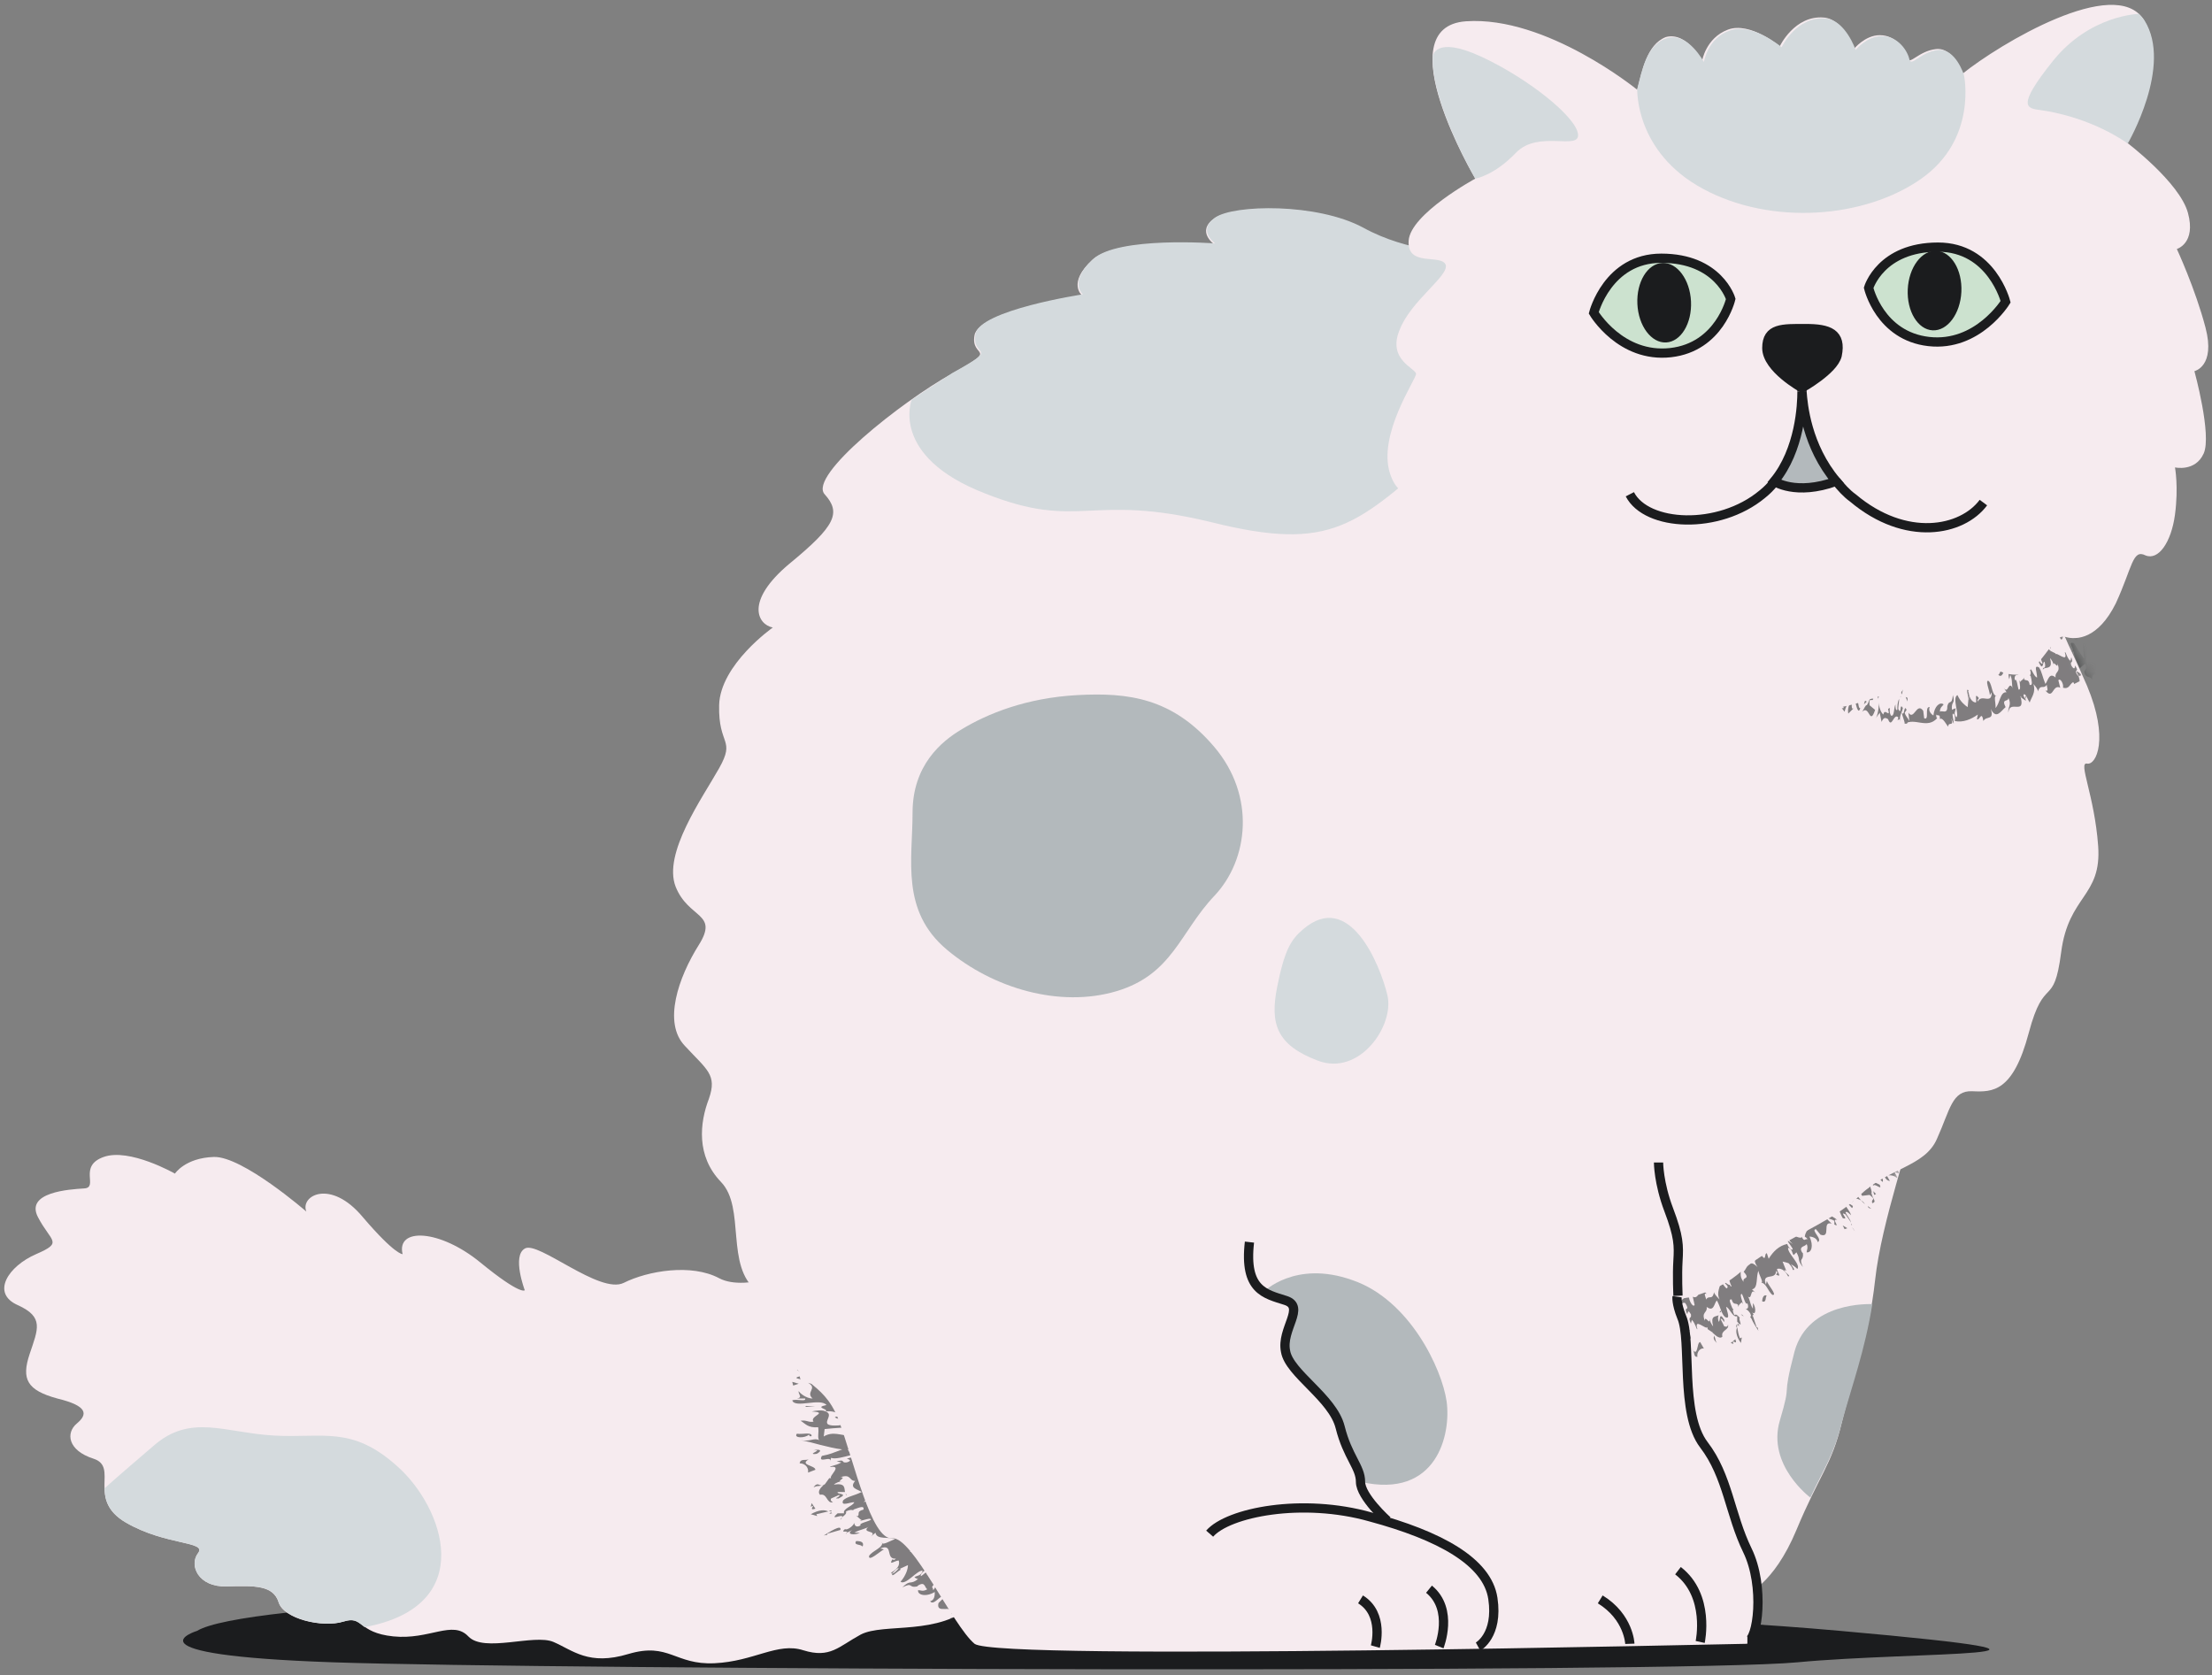 <svg width="239" height="181" viewBox="0 0 239 181" fill="none" xmlns="http://www.w3.org/2000/svg">
<rect x="0" y="0" width="239" height="181" fill="#808080" stroke="none"/>
<path d="M21.3 176.2C21.3 176.2 12.8 178.8 36 179.6C59.2 180.4 181.6 180.8 194.2 179.6C206.8 178.4 231.3 179.1 198.8 176.2C166.3 173.3 132.8 175 100 173.3C67.1 171.5 26.2 173.2 21.3 176.2Z" fill="#1B1C1E"/>
<path d="M86.9 136.9C86.9 136.9 80.7 139.7 77.7 138.1C74.7 136.5 70 137.3 67.4 138.6C64.8 139.9 58.1 134 56.7 134.9C55.3 135.7 56.7 139.4 56.7 139.4C56.7 139.4 56.3 140 51.9 136.4C47.5 132.8 42.8 132.6 43.5 135.5C43.5 135.5 42.7 135.6 39.2 131.5C35.7 127.3 32.4 129.2 33.1 130.9C33.1 130.9 26.2 124.9 23.1 125C20 125.1 18.9 126.8 18.9 126.8C18.9 126.8 14 124 11.2 125C8.4 126 10.7 128.3 9.1 128.4C7.5 128.5 2.7 128.8 4.1 131.5C5.5 134.2 6.9 134.2 3.9 135.5C0.9 136.8 -1 139.7 1.9 141C4.8 142.3 4.1 143.6 3.2 146.3C2.3 149 2.9 150.2 6.2 151.1C9.5 151.9 9.5 152.8 8.3 153.8C7.1 154.8 7.3 156.7 10.1 157.6C12.9 158.5 9.3 162 13.6 164.5C17.9 167 22.4 166.5 21.4 167.8C20.4 169.1 21.4 171.5 24.5 171.4C27.6 171.3 29.5 171.3 30.1 173.1C30.6 174.9 34.8 175.9 37.1 175.2C39.3 174.5 38.6 176.4 42.5 176.8C46.4 177.2 48.9 175 50.6 176.8C52.3 178.6 57.7 176.5 59.8 177.4C61.9 178.3 63.6 180 67.9 178.7C72.3 177.4 72.9 179.9 77.2 179.7C81.5 179.5 84 177.4 86.8 178.3C89.7 179.2 90.6 177.9 93 176.6C95.5 175.3 101.5 176.8 105.2 173.3C109 169.7 102.8 136.4 86.9 136.9Z" fill="#F6EBEF"/>
<path d="M39.4 175.8C38.7 175.3 38.4 174.8 37.1 175.2C34.9 175.9 30.7 174.9 30.1 173.1C29.6 171.3 27.6 171.3 24.5 171.4C21.4 171.5 20.4 169.1 21.4 167.8C22.4 166.5 17.9 167 13.6 164.5C11.7 163.4 11.3 162 11.3 160.8C11.3 160.8 12.5 159.7 16.6 156.2C20.6 152.7 24.3 154.8 29.6 155.1C34.9 155.4 38 154 42.9 158.4C47.9 162.8 51.8 173.5 39.4 175.8Z" fill="#D4DADD"/>
<mask id="mask0_70_1869" style="mask-type:luminance" maskUnits="userSpaceOnUse" x="0" y="124" width="107" height="56">
<path d="M86.9 136.9C86.9 136.9 80.7 139.7 77.7 138.1C74.7 136.5 70 137.3 67.4 138.6C64.8 139.9 58.1 134 56.7 134.9C55.3 135.7 56.7 139.4 56.7 139.4C56.7 139.4 56.3 140 51.9 136.4C47.5 132.8 42.8 132.6 43.5 135.5C43.5 135.5 42.7 135.6 39.2 131.5C35.7 127.3 32.4 129.2 33.1 130.9C33.1 130.9 26.2 124.9 23.1 125C20 125.1 18.9 126.8 18.9 126.8C18.9 126.8 14 124 11.2 125C8.4 126 10.7 128.3 9.1 128.4C7.5 128.5 2.7 128.8 4.1 131.5C5.5 134.2 6.9 134.2 3.9 135.5C0.9 136.8 -1 139.7 1.9 141C4.8 142.3 4.1 143.6 3.2 146.3C2.3 149 2.9 150.2 6.2 151.1C9.5 151.9 9.5 152.8 8.3 153.8C7.1 154.8 7.3 156.7 10.1 157.6C12.9 158.5 9.3 162 13.6 164.5C17.9 167 22.4 166.5 21.4 167.8C20.4 169.1 21.4 171.5 24.5 171.4C27.6 171.3 29.5 171.3 30.1 173.1C30.6 174.9 34.8 175.9 37.1 175.2C39.3 174.5 38.6 176.4 42.5 176.8C46.4 177.2 48.9 175 50.6 176.8C52.3 178.6 57.7 176.5 59.8 177.4C61.9 178.3 63.6 180 67.9 178.7C72.3 177.4 72.9 179.9 77.2 179.7C81.5 179.5 84 177.4 86.8 178.3C89.7 179.2 90.6 177.9 93 176.6C95.5 175.3 101.5 176.8 105.2 173.3C109 169.7 102.8 136.4 86.9 136.9Z" fill="white"/>
</mask>
<g mask="url(#mask0_70_1869)">
<g opacity="0.61">
<path d="M95.3 163.2C95.2 163.2 95.1 163.2 95 163.3C95 163.3 95.1 163.3 95.3 163.2Z" fill="#353737"/>
<path d="M100.9 171.2L101.2 171C101.1 171 101 171.1 100.9 171.2Z" fill="#353737"/>
<path d="M91.5 165.6C91.4 165.6 91.4 165.7 91.4 165.8C91.4 165.7 91.5 165.6 91.5 165.6Z" fill="#353737"/>
<path d="M92.2 154.5C92.2 154.4 92.2 154.4 92.2 154.4H92.1C92 154.4 92.1 154.5 92.2 154.5Z" fill="#353737"/>
<path d="M91.7 154.9L91.6 154.8C91.7 154.8 91.7 154.9 91.7 154.9Z" fill="#353737"/>
<path d="M93.6 155C93.5 155 93.4 155 93.2 155C93.3 155 93.4 155.1 93.6 155Z" fill="#353737"/>
<path d="M95.5 163.1C95.4 163.1 95.4 163.2 95.3 163.2C95.4 163.2 95.4 163.2 95.5 163.1Z" fill="#353737"/>
<path d="M103.8 173.6C103.9 173.6 104 173.7 104.1 173.7C104 173.4 103.9 173.4 103.8 173.6Z" fill="#353737"/>
<path d="M92.8 157.5C91.6 158 92.6 157.2 91.5 157.6C91.8 157.7 92.1 157.8 91.5 158C90.8 158.1 91.4 157.6 90.4 157.9L90.9 158C90.5 158.3 89.6 158.4 89.7 158.5C91.1 158.3 89.5 159.5 89.8 159.7H89.6L89.1 160.4C89.1 160.4 89.1 160.4 89 160.4C89.1 160.4 89.2 160.4 89.2 160.3C88.6 160.7 88.3 161.2 88.6 161.5C89.4 161.3 89.3 162.5 90 162.3C89.8 162.2 89.7 162.1 89.8 161.9L90.7 161.5C90.8 161.8 89.9 161.9 90.6 161.9C91.8 161.3 90.4 161.5 90.5 161.2C90.8 161.2 91.1 161.2 91.3 161.2C91.2 160.8 91.4 160.2 90.1 160.4C90.3 160.2 90.8 160 91 160.1C90.2 160.1 91.6 159.6 90.8 159.6C92 159.2 91.7 160 92.4 160C91.7 160.8 92.7 160.9 93.1 161.2C92.3 161.6 91.5 161.7 91.1 162.1C90.8 162.8 91.8 162.3 92.3 162.3C92.2 162.7 91 163 91.2 163.5H90.5C89.5 164.4 91.1 163.5 91 163.9C91.3 163.7 91.5 163.5 91.4 163.3C91.8 163.1 92.1 163.1 92.2 163.2V163.1C92.8 162.9 93.4 162.6 93.3 163.1C92.5 163.3 92.9 163.6 92.7 163.8H92.5C92.8 163.9 92.9 164.2 93.1 164.2L92.9 164.3C93.3 164.3 94.1 163.9 94.1 164.2C93.8 164.4 92.7 164.6 93 164.8C92.5 165.1 92.3 164.8 92.3 164.5C92.3 164.8 91.5 165.4 91.3 165.2C90.7 165.7 91.7 165.3 91.5 165.6C91.7 165.5 91.9 165.4 92.1 165.3C91.3 165.8 92.4 165.9 92.9 165.6H92.3C93 165.2 93.6 165.2 93.9 164.9C92.9 165.7 94.9 165.3 94.1 166L94.6 165.6C94.7 166.4 96.1 166 96.7 166.3C96.3 166.4 95.2 167.1 95.3 166.6C95.5 167.2 94.3 167.5 93.9 168.1C93.8 168.8 95.1 167.6 95.5 167.4L95.1 167.3C96.6 166.7 95.6 168.5 96.8 168.4C96.5 168.7 96.5 168.4 96.4 168.5C96 169.2 96.7 168.6 97.1 168.6C97.2 168.9 97.2 169.4 96.3 169.9C96.3 170.3 96.7 169.5 97.1 169.4L97 169.6L98.1 169.1C98.1 169.5 97.9 170.2 97.3 170.9C97.9 171.3 99.1 169.6 99.7 169.7C99.5 170.3 99.1 170.2 98.8 170.4C98.9 170.5 99.1 170.6 99.2 170.6C98.3 171.3 98.4 170.6 97.5 171.5C98.7 170.9 98.1 171.6 99.1 171.4L99.2 171.3C100 170.8 99.9 171.6 100.2 171.7C99.7 172 99.5 171.8 99.2 171.8C99.1 172.3 100 172.6 101 172C101 172.3 101 172.9 100.5 173C100.9 173.6 101.8 172 102 172.6L101.4 173.2C101.1 174.5 103 173.2 102.8 174.4L103.5 173.6C103.3 174 103.4 174.3 103.2 174.7L102.7 174.8C102.4 175.7 103.5 174.3 103.3 175C103.5 174.7 103.7 174 104 173.7C102.6 173.4 102.7 171.5 101.1 171.4C101 171.5 101 171.7 100.8 171.8C100.9 171.5 100.5 171.6 100.9 171.2H101C100.6 171.2 101.3 170 101.1 169.9C100.5 170.3 100.8 169.2 100.1 170.2L100.5 169.5C100.1 169.8 99.7 170.2 99.5 170.3C99.4 170.1 99.8 169.7 100.1 169.6C99.9 168.7 99.1 168 98.3 167.6L98.9 167.4C99 167.1 97.6 167.5 98.9 166.7C98.2 166.8 98.5 165.6 97.3 166.5C98.3 165.4 97.2 165.3 96.7 165C95.7 165.8 96.1 164.8 95.5 165C96.3 164.4 96.6 164.8 97.2 164.4C96.4 164.6 96.4 164.1 96.3 163.7C96.2 163.3 96.1 163 94.9 163.6C94.9 163.5 95 163.4 95.1 163.4C95 163.3 95.4 162.9 95.4 162.8C95 163 94.9 163.3 94.6 163.1C94.6 162.9 95.3 162.6 95.5 162.4C94.8 162.4 94.3 161.9 93.3 162.3C93.5 162.1 94 161.7 94.2 161.7C93.2 161.5 94 161.1 93.3 160.7C93.4 160.9 94.3 160.3 94.1 160.8C95.3 159.9 93.5 160 93.9 159.2L92.9 159.4C92.6 159.2 93.5 158.8 93.8 158.9C94.2 158.2 93.5 158.1 93.4 157.8C93.5 157.7 93.7 157.7 93.7 157.8L93.5 157.2C93.3 157.2 92.7 157.2 92.2 157.4C92.7 157.1 93.1 157.1 92.8 157.5Z" fill="#353737"/>
<path d="M90.8 164.2C91 164 91 163.9 91.1 163.9C90.9 164 90.8 164.1 90.8 164.2Z" fill="#353737"/>
<path d="M89.3 151.8C87.9 152.1 89.6 152.2 89.2 152.5C88.9 152.3 88.1 152.4 87.7 152.5C89.6 152.6 87.4 153 87.9 153.6C87.3 153.7 87.2 153.4 86.5 153.5C87 153.8 87.3 154.3 88.4 154.2C88.5 154.8 88.3 155.3 88.5 155.6C88 155.3 87.5 155.8 86.5 155.6C87.1 155.7 87.9 155.9 88.6 156.1C89.4 156.3 90.2 156.5 91 156.6C89.9 157 89.8 157.1 88.8 157.3C88.3 158.2 89.9 157.2 89.7 157.9L89.8 157.5C90.2 157.7 91.2 157.4 92 157.2L91.6 156.6C92.4 156.4 92.4 156.8 92.6 156.9C93.6 156.8 93.1 156.3 93.9 156.2C93.3 156.3 93.4 156 93.1 155.9L93.5 155.8C93.8 155.4 92.8 155.5 92.7 155.2C92.8 155.1 92.9 155.1 93 155.1C92.5 155.1 91.9 155.2 91.7 155L91.8 155.1C90.8 155.1 90 154.6 89 155.2L89.1 154.4C90.2 154.3 91.9 154.1 92.1 154.4L92.6 154.3C93.1 153.9 91.6 153.6 90.7 154C88 154.2 90.4 152.9 89.2 152.5C89.9 152.4 90.2 152.6 90.7 152.7C90.8 152.8 90.8 153 90.2 153.1C90.7 153.7 92.4 152.6 92.3 153.4C92 153.8 91.1 153.2 91.1 153.7H93.1C93 153.4 92.6 153.2 92.3 152.9C91.5 152.3 91.4 151.6 91.4 151.2C91.5 150.7 91.7 150.4 91.7 150.4C91.3 148.2 91.1 145.9 91.2 143.6C91 142.8 91.1 142.6 89.2 142C88.8 142.1 88.9 142.6 88.2 142.3C88.9 142.5 89.3 142.8 89.2 143.2C88.5 143.2 88.9 142.8 88.7 142.9L89 143C88.6 142.9 88.4 142.8 88.4 142.7C87.3 143 87.4 143.9 88.7 144.4C87.9 144.7 87.6 144 87.1 143.8C86.7 144.4 86.6 145 86.5 145.6C86.4 146.2 86.4 146.7 86.4 147.4C87.7 147.4 87.2 147.5 88.1 147.7L87.6 147.8C87.8 147.7 88.7 147.9 89 147.7C88 148.5 90.7 148.6 91.2 149H90.5C90.6 149.4 90.7 149.5 91 149.8C89.8 150.5 90.8 149.3 89.2 149.5L89.5 149.7C88.9 149.6 87.8 149.6 87.3 149.4C88.4 150 87 150.4 87.8 151.1C87.1 151.1 86.4 150.5 86.3 150.3C86.2 150.6 86.8 151 86.1 151.1H87C87.1 151.5 86.1 151.1 85.6 151.3C85.9 152.2 88.6 151 89.3 151.8Z" fill="#353737"/>
<path d="M91.5 161.6C91.5 161.5 91.4 161.4 91.3 161.3C91.4 161.4 91.4 161.5 91.5 161.6Z" fill="#353737"/>
<path d="M89.1 160.4C89 160.4 88.9 160.5 88.8 160.5C88.9 160.5 89 160.5 89.1 160.4Z" fill="#353737"/>
<path d="M87.9 160.7C88.3 160.5 88.3 160.6 88.8 160.5C88.5 160.5 88.3 160.1 87.9 160.7Z" fill="#353737"/>
<path d="M105.8 177.2L106 178C105.5 179 105.5 178.1 105.1 178.4C105.4 178.9 105.5 178.5 106.2 178.1C106.3 178.2 106.8 177.9 107.1 177.7C106 178.1 107.5 175.8 105.8 177.2Z" fill="#353737"/>
<path d="M106.3 178.8L106.6 178.5L106.1 178.6L106.3 178.8Z" fill="#353737"/>
<path d="M105.3 175.3C105.8 174 104.3 175.5 104.3 174.8C104.4 174.8 104.4 174.7 104.6 174.6L104.2 174.5L104.4 174.3C103.9 174.9 103.4 175 102.9 175.3C102.7 176.2 103.6 174.6 103.4 175.6C103.1 175.8 102.7 176.2 102.5 176.4C102.9 176.2 103.3 175.9 103.6 175.6C103.9 175.7 103.5 176 103.4 176.2C103.9 176 104.6 175.1 104.8 175.5C104.6 176.2 104 176.3 104.6 176.3C105.1 175.1 104.9 176.7 105.5 176.2C105.6 176.6 105.4 177.4 105.1 177.7C105.6 176.9 106.4 176.4 106.7 176.3L105.8 176.7L106.3 175.6C105.5 175.8 105.4 175.6 105.3 175.3Z" fill="#353737"/>
<path d="M102.4 176.3C102.3 176.3 102.3 176.4 102.2 176.4C102.2 176.4 102.3 176.4 102.4 176.3Z" fill="#353737"/>
<path d="M104.8 178L104.5 178.1L104.4 178.5L104.8 178Z" fill="#353737"/>
<path d="M101.7 176.8C101.7 176.9 102 176.6 102 176.5L101.6 176.8H101.7Z" fill="#353737"/>
<path d="M101.9 176L102.1 175.3L101.7 175.7L101.9 176Z" fill="#353737"/>
<path d="M96.4 170C96.3 170.5 96.8 169.9 97.3 169.6C97.2 169.1 96.8 170 96.4 170Z" fill="#353737"/>
<path d="M92.5 166.5C92.2 167 93 166.8 93.2 167.1C93.4 166.6 93 166.5 92.5 166.5Z" fill="#353737"/>
<path d="M89 165.9C89.3 165.8 89.4 165.9 89.4 165.7L90.8 165.3C91 164.6 89.5 165.6 89 165.9Z" fill="#353737"/>
<path d="M87.6 163.6L88.3 163.8L88.2 163.6C88.7 163.5 89 163.4 89.5 163.3C89.1 163.1 88.5 163.1 87.6 163.6Z" fill="#353737"/>
<path d="M89.9 163.5L89.8 163.4C89.6 163.5 89.5 163.6 89.9 163.5Z" fill="#353737"/>
<path d="M89.7 163.2C89.6 163.2 89.6 163.2 89.5 163.2C89.6 163.2 89.7 163.3 89.8 163.3C89.9 163.3 89.9 163.2 89.7 163.2Z" fill="#353737"/>
<path d="M88.1 163L87.7 162.4L87.6 162.8C88.3 162.4 87.2 163.3 88.1 163Z" fill="#353737"/>
<path d="M87.3 159.1L88.1 158.8C88.1 158.3 86.2 158.3 87.5 157.6C87.1 157.9 86.5 157.5 86.4 158.1C87.1 158.1 87.4 158.7 87.3 159.1Z" fill="#353737"/>
<path d="M88 157.1C88.3 157.1 88.4 157 88.6 156.8C88.7 156.6 88.2 156.6 87.9 156.7C89 156.6 87.3 157.1 88 157.1Z" fill="#353737"/>
<path d="M87.4 155C87.4 155.1 87.6 155.3 87.7 155.1C87.6 154.7 86.7 155 86.1 154.9C85.7 155.4 87 155.4 87.4 155Z" fill="#353737"/>
<path d="M93.1 151.2C92.4 151.3 92.5 151.6 92.8 151.6C92.6 151.6 92.8 151.4 93.1 151.2Z" fill="#353737"/>
<path d="M87.1 151.9L87 152H88.1L87.1 151.9Z" fill="#353737"/>
<path d="M86.3 149.5L85.6 149.3L85.7 149.7L86.3 149.5Z" fill="#353737"/>
<path d="M86.5 149.1L86.4 148.7L86.1 148.8C85.9 149 86.5 148.9 86.5 149.1Z" fill="#353737"/>
<path d="M86.3 147.9C86.4 148 86.3 148 86.1 148L86.6 148.4L86.3 147.9Z" fill="#353737"/>
<path d="M91.3 142.3C92 142.5 91.6 142.1 91.8 142C91.6 142 90.7 142 91.3 142.3Z" fill="#353737"/>
</g>
</g>
<path d="M188.6 172.3C188.6 172.3 191.6 171.3 194.1 165.3C196.6 159.3 197.9 158.3 199 153.7C200.1 149.1 201.9 144.7 202.6 138.3C203.3 131.9 206.5 123.2 206.9 120.3C207.3 117.4 177.4 103.5 169.9 115.9C162.5 128.3 182 165 188.6 172.3Z" fill="#F6EBEF"/>
<path d="M202.3 140.9C201.5 145.9 200.1 149.7 199 153.7C198.1 157.3 197.1 158.6 195.6 161.8C195.6 161.8 190.9 158.3 192.3 153.5C193.7 148.8 192.4 151.7 193.9 146C195.4 140.6 202 140.9 202.3 140.9Z" fill="#B3B9BC"/>
<mask id="mask1_70_1869" style="mask-type:luminance" maskUnits="userSpaceOnUse" x="168" y="110" width="39" height="63">
<path d="M188.6 172.3C188.6 172.3 191.6 171.3 194.1 165.3C196.6 159.3 197.9 158.3 199 153.7C200.1 149.1 201.9 144.7 202.6 138.3C203.3 131.9 206.5 123.2 206.9 120.3C207.3 117.4 177.4 103.5 169.9 115.9C162.5 128.3 182 165 188.6 172.3Z" fill="white"/>
</mask>
<g mask="url(#mask1_70_1869)">
<g opacity="0.61">
<path d="M187.4 138.1C187.4 138.2 187.4 138.3 187.5 138.4C187.5 138.4 187.5 138.3 187.4 138.1Z" fill="#353737"/>
<path d="M195.2 133.1L195 132.8C195 132.9 195.1 133 195.2 133.1Z" fill="#353737"/>
<path d="M179.7 141C179.7 140.9 179.7 140.9 179.7 140.9C179.6 140.9 179.6 141 179.7 141Z" fill="#353737"/>
<path d="M179.3 141.9C179.2 141.9 179.2 141.9 179.2 142V142.1C179.3 142.1 179.3 141.9 179.3 141.9Z" fill="#353737"/>
<path d="M179.8 142.2L179.7 142.3C179.7 142.3 179.7 142.3 179.8 142.2Z" fill="#353737"/>
<path d="M177.4 148L177.5 148.4C177.5 148.2 177.5 148.1 177.4 148Z" fill="#353737"/>
<path d="M179.6 140.5C179.6 140.6 179.6 140.7 179.6 140.9C179.6 140.8 179.7 140.7 179.6 140.5Z" fill="#353737"/>
<path d="M187.3 137.9C187.3 138 187.4 138 187.4 138.1C187.4 138 187.4 137.9 187.3 137.9Z" fill="#353737"/>
<path d="M187.4 141C187.5 140.9 187.5 140.9 187.4 141V141Z" fill="#353737"/>
<path d="M197.6 130.6C197.6 130.5 197.7 130.4 197.7 130.3C197.5 130.4 197.5 130.5 197.6 130.6Z" fill="#353737"/>
<path d="M182.1 140.8C182.7 141.8 181.8 141 182.3 142C182.4 141.7 182.4 141.5 182.7 142C182.8 142.6 182.3 142.1 182.7 143L182.8 142.6C183.2 143 183.3 143.7 183.4 143.6C183 142.3 184.3 143.7 184.5 143.4V143.6L185.1 144C185.1 144 185.1 144 185.1 144.1C185.1 144 185 144 185 143.9C185.4 144.4 185.9 144.7 186.1 144.4C185.9 143.7 186.9 143.7 186.7 143.1C186.7 143.3 186.6 143.4 186.3 143.3L185.9 142.5C186.2 142.4 186.3 143.2 186.3 142.6C185.7 141.6 185.9 142.8 185.7 142.8C185.6 142.5 185.6 142.3 185.7 142.1C185.3 142.3 184.8 142.1 185.1 143.3C184.9 143.1 184.7 142.6 184.7 142.5C184.8 143.3 184.2 142 184.2 142.7C183.8 141.7 184.5 141.9 184.4 141.2C185.2 141.8 185.2 140.8 185.5 140.5C185.9 141.2 186 142 186.4 142.3C187 142.6 186.6 141.7 186.5 141.2C186.9 141.3 187.2 142.4 187.7 142.2V142.8C188.5 143.7 187.7 142.3 188 142.4C187.8 142.2 187.6 141.9 187.4 142.1C187.2 141.7 187.2 141.5 187.3 141.4H187.2C187 140.9 186.7 140.3 187.1 140.4C187.3 141.1 187.6 140.7 187.8 141V141.2C187.9 140.9 188.1 140.8 188.2 140.7L188.3 140.9C188.3 140.6 187.9 139.8 188.2 139.8C188.4 140.1 188.6 141.1 188.8 140.8C189 141.3 188.8 141.5 188.5 141.4C188.8 141.4 189.4 142.1 189.1 142.3C189.5 142.8 189.2 141.9 189.5 142.1C189.4 141.9 189.3 141.7 189.2 141.6C189.7 142.4 189.8 141.3 189.4 140.8V141.4C189 140.8 189.1 140.2 188.7 139.9C189.4 140.8 189 139 189.7 139.7L189.3 139.3C190 139.2 189.7 137.9 190 137.3C190 137.7 190.7 138.7 190.2 138.6C190.8 138.5 191 139.5 191.5 139.9C192.1 140 191 138.8 190.9 138.4L190.8 138.8C190.3 137.4 191.9 138.4 191.9 137.3C192.2 137.6 191.9 137.6 191.9 137.7C192.6 138.1 192 137.4 192 137.1C192.3 137 192.8 137.1 193.2 137.9C193.6 137.9 192.8 137.5 192.8 137.2L193 137.3L192.6 136.3C193 136.4 193.6 136.5 194.2 137.1C194.6 136.6 193.1 135.4 193.2 134.8C193.7 135 193.6 135.4 193.8 135.6L194.1 135.3C194.6 136.2 194.1 136 194.8 136.9C194.3 135.8 194.9 136.3 194.8 135.4L194.7 135.3C194.3 134.6 195.1 134.7 195.2 134.4C195.4 134.8 195.2 135.1 195.2 135.3C195.7 135.4 196 134.6 195.5 133.6C195.7 133.6 196.3 133.7 196.4 134.2C197 133.9 195.6 132.9 196.2 132.8L196.7 133.4C197.9 133.8 196.8 131.9 197.9 132.2L197.2 131.5C197.6 131.7 197.9 131.7 198.2 131.9V132.3C198.9 132.7 197.8 131.6 198.5 131.8C198.3 131.6 197.7 131.3 197.4 131.1C197.2 131.7 196.6 132 196.1 132.3C195.6 132.6 195.1 132.9 195 133.6C195.1 133.7 195.2 133.7 195.3 133.9C195 133.8 195 134.2 194.7 133.7V133.6C194.6 134 193.6 133.3 193.5 133.4C193.8 134 192.8 133.6 193.7 134.4L193.1 134C193.3 134.4 193.7 134.8 193.7 135C193.5 135.1 193.2 134.7 193.1 134.4C192.2 134.6 191.6 135.2 191.1 136L190.9 135.4C190.6 135.3 190.9 136.6 190.2 135.4C190.2 136.1 189.1 135.7 189.9 136.9C188.9 135.9 188.8 137 188.4 137.4C189.2 138.3 188.2 137.9 188.4 138.5C187.8 137.8 188.3 137.4 187.9 136.9C188.2 138.4 186.1 136.9 187.1 139C187 139 186.9 138.9 186.9 138.8C186.8 138.9 186.5 138.6 186.3 138.5C186.5 138.9 186.8 138.9 186.6 139.2C186.4 139.2 186.1 138.6 185.9 138.4C185.9 139.1 185.4 139.6 185.8 140.4C185.6 140.2 185.2 139.8 185.2 139.6C185 140.6 184.6 139.8 184.3 140.5C184.5 140.4 183.9 139.6 184.4 139.8C183.5 138.7 183.7 140.5 182.9 140.1L183.1 141C182.9 141.3 182.5 140.5 182.5 140.2C181.8 140 181.8 140.6 181.4 140.7C181.3 140.6 181.3 140.5 181.4 140.5L180.9 140.7C180.9 140.9 180.9 141.4 181.2 141.9C181.7 141 181.7 140.6 182.1 140.8Z" fill="#353737"/>
<path d="M188.4 142.2C188.2 142 188.1 142 188.1 142C188.2 142.1 188.3 142.2 188.4 142.2Z" fill="#353737"/>
<path d="M177.3 145.1C177.9 146.3 177.6 144.8 177.9 145C177.7 145.3 178.1 146 178.3 146.3C177.9 144.6 178.8 146.5 179.2 145.9C179.4 146.4 179.2 146.6 179.4 147.2C179.5 146.7 179.9 146.3 179.6 145.4C180.1 145.2 180.6 145.3 180.8 145.1C180.6 145.6 181.1 146 181.2 146.9C181.1 145.7 181.4 144.1 181.4 142.7C181.9 143.6 182 143.7 182.3 144.6C183.2 145 182.1 143.6 182.7 143.7H182.4C182.5 143.3 182.1 142.4 181.9 141.7L181.3 142.1C181 141.4 181.4 141.4 181.5 141.1C181.3 140.2 180.9 140.7 180.7 140.1C180.9 140.7 180.5 140.6 180.5 140.9L180.3 140.6C179.8 140.4 180.1 141.3 179.8 141.4C179.7 141.3 179.7 141.2 179.7 141.2C179.8 141.6 179.9 142.2 179.8 142.4L179.9 142.3C180 143.2 179.7 144 180.5 144.8H179.7C179.4 143.8 178.9 142.4 179.2 142.1L179.1 141.7C178.6 141.3 178.6 142.8 179.1 143.5C179.8 145.9 178.1 144 178 145.1C177.7 144.5 177.9 144.1 177.8 143.7C177.9 143.6 178 143.5 178.2 144C178.7 143.4 177.3 142.1 178.1 142C178.6 142.2 178.1 143.2 178.6 143L178.2 141.2C177.9 141.4 177.8 141.8 177.6 142.1C176.7 143.8 175.2 143.2 175.2 143.2C174.2 143.7 173.1 144.2 171.9 145C171.3 145.4 170.6 145.9 169.9 146.7C169.7 147 169.5 147.2 169.4 147.5C169.2 147.8 169.1 148.1 169 148.5C168.8 149.2 168.8 150 168.9 150.5C169 150.7 169 150.8 169.1 151C169.2 151.1 169.2 151.2 169.3 151.3C169.4 151.5 169.6 151.6 169.7 151.7C170 151.9 170.5 151.8 171.4 151.5C171.6 151.2 171.3 150.9 171.9 150.7C171.3 150.9 170.8 150.8 170.7 150.3C171.3 150.1 171.1 150.6 171.2 150.5V150.4C171.5 150.3 171.8 150.3 171.8 150.4C172.2 150 172.4 149.9 172.3 149.8C172.3 149.7 172.2 149.7 172 149.6C171.8 149.5 171.6 149.3 171.4 149.1C171.8 149.1 172 149.3 172.2 149.4C172.4 149.6 172.6 149.7 172.9 149.7C173.2 149.7 173.2 149.8 173.5 149.6C173.6 149.5 173.8 149.4 173.9 149.3C174.1 149.2 174.3 149.1 174.5 149C174 147.9 174.3 148.3 174.1 147.5L174.4 147.8C174.3 147.6 174.1 146.8 173.7 146.7C174.7 147.2 173.8 144.9 174.1 144.3L174.3 144.9C174.6 144.6 174.7 144.6 174.9 144.2C175.9 145 174.4 144.6 175.2 145.9L175.3 145.6C175.4 146.2 175.7 147.2 175.7 147.6C175.9 146.5 176.6 147.6 177 146.7C177.2 147.4 176.8 148.1 176.7 148.2C176.9 148.2 177.1 147.6 177.4 148.2L177.1 147.4C177.4 147.2 177.3 148.1 177.7 148.6C178.5 148 176.8 145.8 177.3 145.1Z" fill="#353737"/>
<path d="M186 141.6C185.9 141.6 185.8 141.7 185.8 141.8C185.9 141.8 186 141.7 186 141.6Z" fill="#353737"/>
<path d="M185.1 143.9C185.1 144 185.2 144.1 185.2 144.2C185.2 144.1 185.2 144 185.1 143.9Z" fill="#353737"/>
<path d="M185.5 145.1C185.3 144.8 185.4 144.7 185.2 144.3C185.2 144.5 185 144.6 185.5 145.1Z" fill="#353737"/>
<path d="M207.1 124.6L206.6 124.7L207.4 125.6C207.6 125.2 206.9 124.9 207.1 124.6Z" fill="#353737"/>
<path d="M206 125L205.8 124.8C205.9 124.9 205.9 125 206 125Z" fill="#353737"/>
<path d="M206.4 125.3L207 125.9L206.8 125.2H206.6C206.4 125 206.2 125.1 206.1 125L206.5 125.5C206.3 125.4 206.3 125.3 206.4 125.3Z" fill="#353737"/>
<path d="M206.2 125.6C206.3 125.6 206.3 125.7 206.4 125.7C206.3 125.7 206.2 125.7 206.2 125.6Z" fill="#353737"/>
<path d="M204.4 125.4C204.7 125.5 204.9 125.9 205.2 126.2C205.7 126.1 204.7 125.4 205.2 125.3C205.4 126.1 205.7 125.5 206.2 125.6C205.5 125.2 205 125 204.6 125.2L205 125.5C204.9 125.7 204.7 125.4 204.4 125.4Z" fill="#353737"/>
<path d="M204.2 127.6L203.8 126.9C204.1 127.1 204.4 126.8 205 127.3C205 127.1 204.8 126.9 204.7 126.6C205.1 126.8 205.4 126.9 205 126.4C204.1 126.6 204.1 126.3 203.6 126.6C203.5 126.5 203.5 126.4 203.6 126.4H203C203.8 127.1 203.6 127.5 204.2 127.6Z" fill="#353737"/>
<path d="M203.4 127.7C203.6 127.4 203.1 126.8 202.6 126.6L202.7 127.5C202.8 127.4 202.9 127.1 203.4 127.7Z" fill="#353737"/>
<path d="M203.1 128C202.7 127.8 201.9 127.4 202.4 128.1C202.6 127.8 203.4 128.7 203.1 128Z" fill="#353737"/>
<path d="M201.2 129.2L202 129.1C202.8 129.7 202.1 129.5 202.3 130C202.8 129.8 202.4 129.7 202.2 128.9C202.3 128.8 202.1 128.3 202 128C202 129.1 200.1 127.5 201.2 129.2Z" fill="#353737"/>
<path d="M202.7 129L202.4 128.7L202.5 129.1L202.7 129Z" fill="#353737"/>
<path d="M199.4 129.5C198.3 128.9 199.4 130.5 198.8 130.4C198.8 130.3 198.7 130.3 198.6 130.1L198.5 130.4L198.3 130.2C198.8 130.7 198.8 131.1 199.1 131.6C199.9 131.9 198.6 130.8 199.4 131.2C199.6 131.5 199.9 131.9 200 132.1C199.9 131.7 199.6 131.4 199.4 131C199.5 130.8 199.8 131.1 200 131.3C199.9 130.8 199.1 130.1 199.5 130C200.1 130.3 200.1 130.8 200.2 130.3C199.2 129.7 200.6 130.1 200.2 129.5C200.6 129.4 201.3 129.7 201.5 130.1C200.8 129.5 200.4 128.8 200.4 128.4L200.6 129.3L199.7 128.7C199.9 129.3 199.7 129.4 199.4 129.5Z" fill="#353737"/>
<path d="M200 132.2C200 132.3 200 132.3 200.1 132.4C200.1 132.4 200.1 132.3 200 132.2Z" fill="#353737"/>
<path d="M201.8 130.3L201.9 130.5L202.2 130.6L201.8 130.3Z" fill="#353737"/>
<path d="M200.3 132.9C200.4 132.9 200.1 132.6 200.1 132.6L200.4 133L200.3 132.9Z" fill="#353737"/>
<path d="M199.6 132.7L199.1 132.4L199.3 132.8L199.6 132.7Z" fill="#353737"/>
<path d="M193.7 137.2C194.1 137.3 193.6 136.8 193.4 136.4C193 136.4 193.7 136.8 193.7 137.2Z" fill="#353737"/>
<path d="M190.4 140.6C190.9 140.8 190.7 140.1 190.9 140C190.6 139.8 190.4 140.2 190.4 140.6Z" fill="#353737"/>
<path d="M190 143.8C189.9 143.6 190 143.4 189.8 143.4L189.4 142.2C188.8 142 189.7 143.3 190 143.8Z" fill="#353737"/>
<path d="M188.1 145.1L188.2 144.5L188 144.6C187.8 144.1 187.8 143.9 187.7 143.4C187.5 143.8 187.6 144.4 188.1 145.1Z" fill="#353737"/>
<path d="M187.8 143L187.7 143.1C187.9 143.3 188 143.4 187.8 143Z" fill="#353737"/>
<path d="M187.6 143.3C187.6 143.4 187.6 143.4 187.6 143.5C187.6 143.4 187.7 143.3 187.7 143.3C187.7 143.1 187.6 143 187.6 143.3Z" fill="#353737"/>
<path d="M187.5 144.7L187 145.1L187.3 145.2C187 144.5 187.8 145.5 187.5 144.7Z" fill="#353737"/>
<path d="M184.1 145.7L183.7 145C183.3 145 183.5 146.8 182.8 145.7C183.2 146.1 182.9 146.6 183.4 146.6C183.3 146 183.8 145.6 184.1 145.7Z" fill="#353737"/>
<path d="M182.3 145.3C182.3 145.1 182.1 145 182 144.8C181.8 144.8 181.8 145.2 182 145.4C181.7 144.4 182.4 145.9 182.3 145.3Z" fill="#353737"/>
<path d="M180.6 146.1C180.7 146 180.8 145.9 180.6 145.8C180.3 146 180.7 146.8 180.8 147.3C181.2 147.6 181 146.4 180.6 146.1Z" fill="#353737"/>
<path d="M175.9 141.8C176.2 142.4 176.4 142.2 176.4 142C176.4 142.2 176.1 142 175.9 141.8Z" fill="#353737"/>
<path d="M177.9 147L178.1 147.1L177.8 146.1L177.9 147Z" fill="#353737"/>
<path d="M176.2 148.3V149L176.5 148.7L176.2 148.3Z" fill="#353737"/>
<path d="M175.8 148.3L175.5 148.5L175.7 148.7C175.9 148.7 175.7 148.3 175.8 148.3Z" fill="#353737"/>
<path d="M175 148.8C175 148.7 175.1 148.8 175.1 148.9C175.1 148.7 175.2 148.6 175.2 148.4C175.1 148.5 175 148.6 175 148.8Z" fill="#353737"/>
<path d="M170.1 152.2C169.5 152.4 170 152.6 170 152.8C170.1 152.7 170.7 152 170.1 152.2Z" fill="#353737"/>
</g>
</g>
<path d="M157.6 27.4C157.6 27.4 152.1 27.4 147.2 24.7C142.3 22 133.3 22.2 131.2 23.6C129.2 25 131.2 26.4 131.2 26.4C131.2 26.4 120.7 25.6 118 28.1C115.3 30.6 116.9 31.9 116.9 31.9C116.9 31.9 105.8 33.6 105.3 36.2C104.8 38.8 108.2 37.4 102.8 40.4C97.4 43.4 87.3 51.4 89.1 53.4C90.9 55.4 90.3 56.8 85.3 60.9C80.4 65 81.9 67.5 83.5 67.8C83.5 67.8 77.8 71.8 77.7 76.2C77.6 80.6 79.5 79.8 77.7 83C75.9 86.2 71.6 92.2 73 95.8C74.4 99.3 77.7 98.6 75.5 102.1C73.3 105.6 71.6 110.5 74 113C76.4 115.6 77.5 116.1 76.6 118.7C75.6 121.3 75.2 124.9 77.9 127.7C80.6 130.5 78.3 136.8 81.8 139.5C85.2 142.2 85.1 141.5 85.4 145.6C85.7 149.7 88.9 148.9 90.6 153.4C92.3 157.9 94.1 166.4 96.4 166.2C98.6 166 102.9 175.6 105.3 177.6C107.7 179.5 187.6 177.6 188.7 177.6C189.8 177.6 190.6 171.7 188.7 167.8C186.8 163.9 186.6 159.8 184 156.4C181.4 153 182.7 145.1 181.6 142.6C181 141.1 181.1 140.4 181.1 140.4C181.1 140.4 185.3 140 188.2 137.3C191.1 134.6 197.9 132.2 200.9 129.2C203.9 126.2 208 126.1 209.3 123C210.7 119.9 210.9 117.8 213.1 117.9C215.3 118 217.5 118 219.2 111.6C220.9 105.2 221.9 109.1 222.7 102.9C223.5 96.7 227.1 96.9 226.7 91.4C226.3 85.9 224.5 82.3 225.5 82.5C226.5 82.7 227.9 79.8 225.5 74.1C223.1 68.5 222.6 68.6 222.1 64.6C221.6 60.6 217.2 32.6 197.3 32.5C177.6 31.9 157.6 27.4 157.6 27.4Z" fill="#F6EBEF"/>
<mask id="mask2_70_1869" style="mask-type:luminance" maskUnits="userSpaceOnUse" x="180" y="41" width="48" height="69">
<path d="M226.9 90.9C226.5 85.4 224.7 81.8 225.7 82C226.7 82.2 228.1 79.3 225.7 73.6C223.3 68 222.8 68.1 222.3 64.1C222 61.6 220.2 49.8 214 41.2C205.5 41.2 197.3 43.2 190.1 47.9C175.1 57.9 178.1 80.9 191.1 94.9C199.5 102.8 209.4 107 219.8 109.2C221.2 105.4 222.1 107.8 222.8 102.3C223.7 96.2 227.3 96.4 226.9 90.9Z" fill="white"/>
</mask>
<g mask="url(#mask2_70_1869)">
<g opacity="0.61">
<path d="M218.9 75.5C218.9 75.4 218.9 75.3 218.9 75.2C218.8 75.2 218.8 75.3 218.9 75.5Z" fill="#353737"/>
<path d="M209.6 77.3C209.5 77.4 209.5 77.4 209.6 77.3V77.3Z" fill="#353737"/>
<path d="M218.7 72.9C218.7 72.8 218.8 72.6 218.8 72.4L218.7 72.9Z" fill="#353737"/>
<path d="M217.3 71.9C217.3 71.8 217.2 71.8 217.2 71.8C217.3 71.8 217.3 71.9 217.3 71.9Z" fill="#353737"/>
<path d="M226.8 71.3L226.9 71.2C226.9 71.2 226.8 71.2 226.8 71.3Z" fill="#353737"/>
<path d="M227.2 72.9C227.2 72.8 227.2 72.7 227.1 72.6C227.1 72.7 227 72.8 227.2 72.9Z" fill="#353737"/>
<path d="M206.1 78C206 78 205.9 78.1 205.8 78.2C206 78.2 206.1 78.2 206.1 78Z" fill="#353737"/>
<path d="M224.5 73C223.9 72.1 224.8 72.8 224.2 71.9C224.2 72.2 224.1 72.4 223.8 71.9C223.6 71.3 224.1 71.8 223.8 71L223.7 71.4C223.3 71.1 223.2 70.3 223.1 70.5C223.5 71.7 222.2 70.4 222.1 70.7V70.6L221.5 70.3C221.5 70.3 221.5 70.3 221.5 70.2C221.5 70.3 221.6 70.3 221.6 70.4C221.2 69.9 220.8 69.7 220.6 69.9C220.8 70.6 219.9 70.5 220 71.1C220 70.9 220.1 70.8 220.4 70.9L220.7 71.7C220.4 71.8 220.3 71 220.3 71.6C220.8 72.6 220.7 71.4 220.9 71.5C221 71.8 221 72 220.9 72.2C221.3 72.1 221.8 72.2 221.5 71.1C221.7 71.3 221.9 71.7 221.9 71.9C221.8 71.2 222.4 72.4 222.3 71.7C222.7 72.7 222 72.5 222.1 73.2C221.4 72.6 221.3 73.5 221 73.9C220.7 73.2 220.6 72.5 220.3 72.1C219.7 71.8 220.1 72.6 220.1 73.2C219.7 73.1 219.5 72 219.1 72.1V71.5C218.4 70.6 219.1 72 218.8 71.9C219 72.1 219.1 72.4 219.3 72.3C219.5 72.7 219.4 72.9 219.3 73H219.4C219.5 73.5 219.7 74.1 219.3 74C219.2 73.3 218.9 73.6 218.7 73.4V73.2C218.6 73.5 218.3 73.5 218.3 73.7L218.2 73.5C218.2 73.8 218.4 74.6 218.1 74.5C218 74.2 217.9 73.2 217.7 73.5C217.6 73 217.8 72.9 218.1 72.9C217.8 72.8 217.4 72.1 217.6 72C217.3 71.4 217.5 72.4 217.2 72.1C217.3 72.3 217.3 72.5 217.4 72.7C217.1 71.9 216.9 72.8 217.1 73.4L217.2 72.9C217.5 73.5 217.3 74.1 217.5 74.4C217 73.4 217 75.1 216.5 74.3L216.8 74.8C216.1 74.7 216.1 76 215.6 76.5C215.7 76.1 215.3 75 215.8 75.2C215.2 75.2 215.3 74.1 214.9 73.6C214.4 73.3 215 74.7 215 75.1L215.2 74.8C215.2 76.2 214.1 74.9 213.7 75.8C213.6 75.5 213.8 75.6 213.8 75.4C213.3 74.8 213.6 75.6 213.5 75.9C213.2 75.9 212.8 75.6 212.7 74.8C212.4 74.7 212.9 75.3 212.8 75.6L212.7 75.4L212.6 76.4C212.3 76.2 211.8 75.8 211.5 75.1C210.9 75.4 211.7 77.1 211.4 77.5C211 77.1 211.3 76.9 211.3 76.5C211.2 76.6 211 76.6 210.9 76.7C210.8 75.7 211.3 76.1 211 75.1C210.9 76.3 210.6 75.5 210.4 76.3V76.4C210.4 77.2 209.8 76.7 209.6 76.9C209.6 76.4 209.9 76.3 210 76.1C209.6 75.8 209 76.3 208.9 77.3C208.7 77.2 208.3 76.8 208.5 76.4C207.9 76.3 208.5 77.9 207.9 77.6L207.8 76.8C207.1 75.8 206.8 77.9 206.2 77L206.3 77.9C206.1 77.5 205.9 77.4 205.8 77L206 76.7C205.7 76 205.8 77.5 205.5 77C205.5 77.3 205.8 77.9 205.8 78.2C206.9 77.5 208.2 78.8 209.3 77.6C209.2 77.5 209.2 77.4 209.2 77.2C209.4 77.4 209.6 77.1 209.6 77.6V77.7C209.9 77.4 210.4 78.5 210.5 78.5C210.5 77.9 211.2 78.6 210.8 77.6L211.1 78.2C211.1 77.8 210.9 77.3 211 77.1C211.2 77.1 211.3 77.6 211.2 77.9C212.1 78.1 213 77.7 213.7 77.2L213.6 77.7C213.9 77.9 214.1 76.7 214.3 77.9C214.6 77.3 215.5 77.9 215.1 76.6C215.7 77.8 216.2 76.8 216.7 76.4C216.2 75.4 217 75.9 217 75.4C217.4 76.2 216.9 76.4 217 77C217.1 75.5 218.9 77.4 218.3 75.2C218.4 75.3 218.4 75.3 218.4 75.4C218.5 75.4 218.8 75.7 218.9 75.7C218.8 75.3 218.5 75.2 218.7 75C218.9 75 219.1 75.6 219.3 75.9C219.5 75.3 220 74.8 219.7 73.9C219.9 74.1 220.2 74.5 220.2 74.7C220.5 73.8 220.8 74.6 221.2 73.9C221 74 221.5 74.8 221 74.6C221.4 75.1 221.6 75 221.8 74.7C222 74.4 222.2 74.1 222.6 74.3L222.4 73.5C222.6 73.2 223 73.9 222.9 74.3C223.6 74.5 223.6 73.9 224 73.7C224.1 73.8 224.1 73.9 224.1 73.9L224.7 73.6C224.7 73.4 224.6 72.9 224.3 72.5C225 72.8 225 73.1 224.5 73Z" fill="#353737"/>
<path d="M218.5 71.4C218.6 71.6 218.7 71.6 218.8 71.7C218.7 71.6 218.6 71.5 218.5 71.4Z" fill="#353737"/>
<path d="M228.6 68.1C227.8 67.1 228.4 68.5 228 68.3C228.1 68 227.6 67.5 227.4 67.2C228.1 68.7 226.9 67.1 226.7 67.7C226.4 67.3 226.6 67.1 226.2 66.6C226.2 67.1 226 67.5 226.4 68.3C226 68.6 225.5 68.5 225.3 68.8C225.4 68.3 224.9 68 224.7 67.2C225 68.3 225 69.8 225.2 71.2C224.6 70.4 224.6 70.3 224.1 69.5C223.2 69.2 224.4 70.4 223.8 70.4H224.1C224 70.8 224.5 71.6 224.7 72.2L225.3 71.7C225.6 72.3 225.2 72.4 225.2 72.6C225.4 73.4 225.8 72.9 226.1 73.5C225.9 73 226.3 73 226.3 72.7L226.5 73C227 73.1 226.7 72.2 226.9 72.1C227 72.2 227 72.2 227.1 72.3C227 71.9 226.8 71.4 226.9 71.2L226.8 71.3C226.5 70.4 226.8 69.6 225.9 69L226.6 68.9C227.1 69.7 227.8 71 227.5 71.4L227.7 71.8C228.3 72.1 228 70.7 227.4 70.1C226.4 68 228.3 69.4 228.1 68.4C228.5 68.9 228.4 69.3 228.6 69.7C228.5 69.8 228.4 69.9 228.1 69.5C227.7 70.2 229.4 71.1 228.6 71.3C228.1 71.2 228.4 70.2 227.9 70.4L228.5 72.1C228.8 71.9 228.9 71.4 229 71.1C229.3 70.2 229.8 69.8 230.3 69.6C230.7 69.4 231.1 69.4 231.1 69.4L233.6 67L235.9 64.4C236.2 63.7 236.5 63.6 235.4 62.2C235 62.1 234.9 62.5 234.5 61.9C234.9 62.4 235 62.8 234.7 63C234.2 62.6 234.7 62.6 234.5 62.5H234.4C234.2 62.2 234.1 62 234.2 62C233.2 61.6 232.9 62.2 233.5 63.3C232.8 63.1 233 62.4 232.7 62C231.6 62.4 231.1 63 230.2 63.7C230.9 64.6 230.6 64.3 230.9 65L230.6 64.7C230.8 64.8 231.1 65.5 231.5 65.5C230.4 65.2 231.8 67.1 231.8 67.8L231.5 67.3C231.3 67.6 231.2 67.7 231.1 68.2C229.9 67.7 231.4 67.7 230.4 66.7V67C230.1 66.5 229.6 65.7 229.5 65.3C229.6 66.4 228.6 65.5 228.6 66.5C228.3 65.9 228.4 65.2 228.5 65.1C228.3 65.2 228.3 65.8 227.9 65.3L228.4 66C228.2 66.3 228 65.4 227.6 65C226.8 65.7 228.9 67.2 228.6 68.1Z" fill="#353737"/>
<path d="M220.7 72.3C220.8 72.3 220.9 72.3 220.9 72.1C220.8 72.1 220.8 72.2 220.7 72.3Z" fill="#353737"/>
<path d="M221.6 70.1C221.6 70 221.5 69.9 221.5 69.8C221.5 69.9 221.5 70 221.6 70.1Z" fill="#353737"/>
<path d="M221.2 69.1C221.4 69.4 221.3 69.5 221.5 69.9C221.4 69.6 221.7 69.4 221.2 69.1Z" fill="#353737"/>
<path d="M195.2 73.6C195 73.8 194.6 74 194.7 74.2C194.9 74.1 195.1 74 195.4 74C195.3 73.9 195.2 73.8 195.2 73.6Z" fill="#353737"/>
<path d="M195.9 74.6L196.2 75L196.6 73.9C196.2 73.9 196.2 74.7 195.9 74.6Z" fill="#353737"/>
<path d="M196.7 75.3L196.6 75.6C196.7 75.5 196.7 75.4 196.7 75.3Z" fill="#353737"/>
<path d="M196.8 74.9L197 74.1L196.5 74.6L196.6 74.8C196.6 75.1 196.7 75.2 196.7 75.3L196.9 74.8C196.9 74.9 196.8 75 196.8 74.9Z" fill="#353737"/>
<path d="M197.8 76.4C197.7 76.1 198 75.7 198 75.4C197.7 75.1 197.6 76.2 197.3 75.8C197.8 75.2 197.2 75.3 197.1 74.8C197.1 75.5 197.2 76.1 197.5 76.3L197.6 75.8C197.8 75.9 197.7 76.2 197.8 76.4Z" fill="#353737"/>
<path d="M199.6 75.4L199.3 76.1C199.3 75.7 198.9 75.7 198.9 75C198.7 75.1 198.7 75.4 198.6 75.6C198.5 75.2 198.5 74.9 198.3 75.4C198.9 76 198.7 76.1 199.2 76.4C199.2 76.6 199.1 76.5 199 76.5L199.3 76.9C199.5 76 199.9 75.9 199.6 75.4Z" fill="#353737"/>
<path d="M200.1 75.9C199.8 75.9 199.6 76.6 199.7 77.1L200.3 76.5C200.2 76.6 200 76.7 200.1 75.9Z" fill="#353737"/>
<path d="M200.5 76C200.6 76.4 200.8 77.2 201 76.5C200.7 76.6 200.9 75.4 200.5 76Z" fill="#353737"/>
<path d="M202.6 76.7L202 76.2C201.9 75.2 202.3 75.9 202.4 75.5C201.9 75.3 202.1 75.6 201.7 76.2C201.6 76.1 201.4 76.6 201.2 76.9C202 76.1 202 78.5 202.6 76.7Z" fill="#353737"/>
<path d="M201.5 75.7L201.4 76.1L201.7 75.8L201.5 75.7Z" fill="#353737"/>
<path d="M204 77.7C204.4 78.8 204.6 77 205.1 77.5C205.1 77.6 205.1 77.7 205 77.8L205.3 77.7V78C205.2 77.3 205.5 77 205.6 76.5C205.2 75.8 205.5 77.4 205.1 76.6C205.1 76.3 205.2 75.8 205.2 75.5C205 75.9 205 76.3 205 76.7C204.8 76.8 204.8 76.4 204.8 76.1C204.6 76.5 204.7 77.5 204.3 77.3C204 76.7 204.4 76.3 204 76.6C204.3 77.7 203.6 76.4 203.5 77.2C203.2 77 203 76.3 203 75.9C203 76.8 202.8 77.5 202.6 77.7L203.1 77L203.3 78C203.5 77.5 203.7 77.5 204 77.7Z" fill="#353737"/>
<path d="M205.3 75.4C205.3 75.3 205.4 75.3 205.4 75.2C205.4 75.2 205.3 75.3 205.3 75.4Z" fill="#353737"/>
<path d="M202.9 75.5L203 75.3L202.9 75.1V75.5Z" fill="#353737"/>
<path d="M205.5 74.7C205.4 74.7 205.4 75 205.5 75L205.6 74.5L205.5 74.7Z" fill="#353737"/>
<path d="M205.9 75.3L206.1 75.8V75.4L205.9 75.3Z" fill="#353737"/>
<path d="M212.7 74.6C212.4 74.3 212.6 75 212.7 75.5C213 75.6 212.5 74.9 212.7 74.6Z" fill="#353737"/>
<path d="M216.5 72.5C216.1 72.2 216.1 72.9 215.9 72.9C216.2 73.2 216.4 72.9 216.5 72.5Z" fill="#353737"/>
<path d="M217.3 69.7C217.3 69.9 217.3 70.1 217.5 70.1L217.8 71.3C218.2 71.6 217.5 70.2 217.3 69.7Z" fill="#353737"/>
<path d="M219 68.8L218.9 69.3H219.1C219.2 69.8 219.3 70 219.3 70.4C219.4 70.1 219.4 69.6 219 68.8Z" fill="#353737"/>
<path d="M219.1 70.8L219.2 70.7C219.1 70.5 219 70.4 219.1 70.8Z" fill="#353737"/>
<path d="M219.3 70.6C219.3 70.5 219.3 70.5 219.3 70.5C219.3 70.6 219.2 70.7 219.2 70.7C219.3 70.7 219.3 70.8 219.3 70.6Z" fill="#353737"/>
<path d="M219.5 69.3C219.7 69.2 219.8 69.1 219.9 68.9L219.6 68.8C219.9 69.5 219.2 68.5 219.5 69.3Z" fill="#353737"/>
<path d="M222.3 68.5L222.7 69.1C223.1 69.1 222.7 67.5 223.5 68.4C223.1 68.1 223.3 67.5 222.9 67.6C223.1 68.2 222.6 68.5 222.3 68.5Z" fill="#353737"/>
<path d="M224 68.8C224.1 69 224.2 69.1 224.4 69.2C224.6 69.2 224.5 68.8 224.3 68.6C224.7 69.5 223.8 68.2 224 68.8Z" fill="#353737"/>
<path d="M225.4 67.8C225.3 67.9 225.2 68 225.5 68.1C225.7 67.9 225.2 67.2 225.1 66.7C224.6 66.5 225 67.5 225.4 67.8Z" fill="#353737"/>
</g>
</g>
<path d="M156.4 48.1C146.6 56.8 144 59.7 130.8 56.4C117.6 53.2 116.7 57.4 106.4 53.3C96.1 49.3 98.5 43.2 98.5 43.2C100.1 42.1 101.7 41.1 102.9 40.3C108.3 37.3 104.9 38.7 105.4 36.1C105.8 33.5 117 31.8 117 31.8C117 31.8 115.4 30.5 118.1 28C120.8 25.5 131.3 26.3 131.3 26.3C131.3 26.3 129.3 24.9 131.3 23.5C133.3 22.1 142.3 21.9 147.3 24.6C152.2 27.3 157.7 27.3 157.7 27.3C157.7 27.3 159 27.6 161.3 28C164.8 34.9 162.2 42.9 156.4 48.1Z" fill="#D4DADD"/>
<path d="M159.7 177.9C159.7 177.9 161.9 176.7 161.3 172.7C160.7 168.7 155.5 165.9 148.1 163.9C140.7 161.8 132.7 163.4 130.7 165.7" stroke="#1B1C1E" stroke-miterlimit="10"/>
<path d="M155.5 177.9C155.5 177.9 157.1 173.9 154.4 171.7" stroke="#1B1C1E" stroke-miterlimit="10"/>
<path d="M148.6 177.9C148.6 177.9 149.6 174.4 147 172.8" stroke="#1B1C1E" stroke-miterlimit="10"/>
<path d="M183.7 177.4C183.7 177.4 184.8 172.4 181.3 169.7" stroke="#1B1C1E" stroke-miterlimit="10"/>
<path d="M176.1 177.6C176.1 177.6 176 174.7 172.9 172.8" stroke="#1B1C1E" stroke-miterlimit="10"/>
<path d="M181.3 140C181.3 140 181.2 137.8 181.3 136.2C181.4 134.6 181.4 133.6 180.3 130.7C179.2 127.8 179.2 125.6 179.2 125.6" stroke="#1B1C1E" stroke-miterlimit="10"/>
<path d="M140.8 100.4C139.5 101.5 138.8 102.6 138 106.6C137.2 110.6 137.9 112.9 142.4 114.6C146.9 116.3 150.7 110.8 149.9 107.5C149.1 104.2 145.8 96.1 140.8 100.4Z" fill="#D4DADD"/>
<path d="M103.9 78.8C101.7 80.1 98.6 82.7 98.6 87.8C98.6 92.9 97.3 98.4 102.3 102.6C107.3 106.8 114.5 108.9 120.6 107.1C126.7 105.3 127.5 100.7 131.2 96.8C134.9 92.9 135.7 86 131.2 80.7C126.7 75.4 121.9 74.8 116.4 75.1C110.9 75.4 106.7 77.1 103.9 78.8Z" fill="#B3B9BC"/>
<path d="M176.9 9.7C176.9 9.7 167.1 1.7 158.4 2.3C149.7 2.9 159.4 19.3 159.4 19.3C159.4 19.3 152.4 23.1 152.2 26C152 28.9 155.7 27.4 156.2 28.6C156.6 29.8 152.4 32.5 151.2 35.7C149.9 38.9 153 39.8 153 40.4C153 41 148.8 47 150.2 51.2C151.6 55.4 154.9 52 155.3 53.4C155.7 54.8 155 60.2 157.3 61.6C159.7 63 161.1 60.5 161.5 61.6C161.9 62.7 163.4 67.7 165.7 68.7C167.9 69.7 168.7 67.2 168.8 67.7C168.9 68.2 170.8 72.1 172.8 72.5C174.8 72.9 176.3 71.1 176.9 71.6C177.5 72.1 187 76 194.5 76.7C202 77.4 210.5 71 212.8 71.2C215.2 71.4 215.5 72.9 217.9 72.9C220.4 72.9 221.8 68.4 223.1 68.8C224.4 69.2 226.7 69 228.6 65.2C230.4 61.3 230.4 59.3 231.8 60C233.2 60.6 234.6 58.6 235 55.6C235.4 52.6 235 50.5 235 50.5C235 50.5 237.2 51 238.1 49C239 47 237.1 40.1 237.1 40.1C237.1 40.1 239.4 39.6 238.3 35.4C237.2 31.2 235.2 26.9 235.2 26.9C235.2 26.9 237.3 26.3 236.4 23C235.5 19.7 229.8 15.4 229.8 15.4C229.8 15.4 234.7 7 231.6 2.1C228.5 -2.7 216.1 4.7 212 8C212 8 211.1 5.1 209.2 5.3C207.3 5.5 206.3 7.1 206.1 6.3C205.9 5.4 204.9 3.8 203.1 3.8C201.5 3.8 200.3 5.3 200.3 5.3C200.3 5.3 199.2 2.1 197.1 1.9C193.9 1.6 192.3 5 192.3 5C192.3 5 189.1 2.3 186.7 3.2C184.3 4.1 183.9 6.6 183.9 6.6C183.9 6.6 182.3 3.4 180 4C177.9 4.8 177.4 7.8 176.9 9.7Z" fill="#F6EBEF"/>
<path d="M194.7 41.9C194.7 41.9 190.9 39.8 190.9 37.6C190.9 35.4 192.6 35.5 195.1 35.5C197.6 35.5 199 36 198.5 38.4C198.1 40 194.7 41.9 194.7 41.9Z" fill="#1B1C1E" stroke="#1B1C1E" stroke-miterlimit="10"/>
<path d="M198.4 52C194 53.6 191.7 52 191.7 52C194.5 48.6 194.7 43.7 194.7 42.3C194.8 43.7 195.2 48.2 198.4 52Z" fill="#B3B9BC" stroke="#1B1C1E" stroke-miterlimit="10"/>
<path d="M198.4 52C198.9 52.6 199.5 53.3 200.2 53.8C205.9 58.6 212 57.4 214.3 54.3" stroke="#1B1C1E" stroke-miterlimit="10"/>
<path d="M194.7 41.9C194.7 41.9 194.7 42 194.7 42.3" stroke="#1B1C1E" stroke-miterlimit="10"/>
<path d="M176.1 53.4C177.9 56.9 185.7 57.3 190.4 53.4C190.9 53 191.3 52.6 191.7 52.1" stroke="#1B1C1E" stroke-miterlimit="10"/>
<path d="M172.2 33.8C172.2 33.8 173.7 27.9 179.5 27.9C185.7 27.9 187 32.3 187 32.3C187 32.3 185.8 37.5 180.5 38.1C175.1 38.7 172.2 33.8 172.2 33.8Z" fill="#CCE2CF" stroke="#1B1C1E" stroke-miterlimit="10"/>
<path d="M180.016 37C181.616 36.924 182.821 34.939 182.708 32.567C182.595 30.195 181.207 28.334 179.607 28.41C178.007 28.486 176.802 30.471 176.914 32.843C177.027 35.215 178.416 37.076 180.016 37Z" fill="#1B1C1E"/>
<path d="M216.7 32.6C216.7 32.6 215.2 26.7 209.4 26.7C203.2 26.7 201.9 31.1 201.9 31.1C201.9 31.1 203.1 36.3 208.4 36.9C213.7 37.5 216.7 32.6 216.7 32.6Z" fill="#CCE2CF" stroke="#1B1C1E" stroke-miterlimit="10"/>
<path d="M211.92 31.533C212.033 29.16 210.828 27.176 209.228 27.1C207.628 27.023 206.24 28.885 206.127 31.257C206.014 33.629 207.219 35.614 208.819 35.69C210.419 35.766 211.807 33.905 211.92 31.533Z" fill="#1B1C1E"/>
<path d="M207.6 19.3C201.5 23.6 191.4 24.4 184 20.4C176.6 16.4 176.9 9.6 176.9 9.6C177.4 7.7 177.9 4.7 180.2 4.1C182.4 3.5 184.1 6.7 184.1 6.7C184.1 6.7 184.5 4.1 186.9 3.3C189.3 2.4 192.5 5.1 192.5 5.1C192.5 5.1 194.1 1.7 197.3 2C199.4 2.2 200.5 5.4 200.5 5.4C200.5 5.4 201.7 3.9 203.3 3.9C205.1 3.9 206.1 5.5 206.3 6.4C206.5 7.3 207.5 5.6 209.4 5.4C211.3 5.2 212.2 8.1 212.2 8.1C212.2 8.1 213.7 15 207.6 19.3Z" fill="#D4DADD"/>
<path d="M147 160.1C147 158.5 145.5 157.4 144.7 154.2C143.9 151 139.2 148.4 138.8 146C138.3 143.6 141 141.2 138.8 140.5C138 140.3 137.2 140.1 136.5 139.6C136.5 139.6 139.9 136.1 146.1 138.3C152.3 140.4 155.8 147.9 156.3 151.4C156.8 154.9 155.3 162 147 160.1Z" fill="#B3B9BC"/>
<path d="M149.9 164.3C149.9 164.3 147 161.7 147 160.1C147 158.5 145.6 157.4 144.8 154.2C144 151 139.3 148.4 138.9 146C138.4 143.6 141.1 141.2 138.9 140.5C136.7 139.8 134.4 139.4 135 134.2" stroke="#1B1C1E" stroke-miterlimit="10"/>
<path d="M229.9 15.5C226.1 12.9 222 12.1 220.5 11.9C219 11.7 217.8 11.6 221.8 6.6C225.8 1.6 231.1 1.5 231.1 1.5C231.3 1.7 231.5 1.9 231.7 2.2C234.8 7.1 229.9 15.5 229.9 15.5Z" fill="#D4DADD"/>
<path d="M170.5 14.5C170.7 16.3 166.2 14 163.8 16.5C161.4 19 159.4 19.3 159.4 19.3C159.4 19.3 154.6 11.1 154.8 6.1C154.8 6.1 155 3.8 160 6.1C165 8.4 170.3 12.6 170.5 14.5Z" fill="#D4DADD"/>
<path d="M188.8 177.3C189.9 177.3 190.7 171.4 188.8 167.5C186.9 163.6 186.7 159.5 184.1 156.1C181.5 152.7 182.8 144.8 181.7 142.3C181.1 140.8 181.2 140.1 181.2 140.1" stroke="#1B1C1E" stroke-miterlimit="10"/>
</svg>
